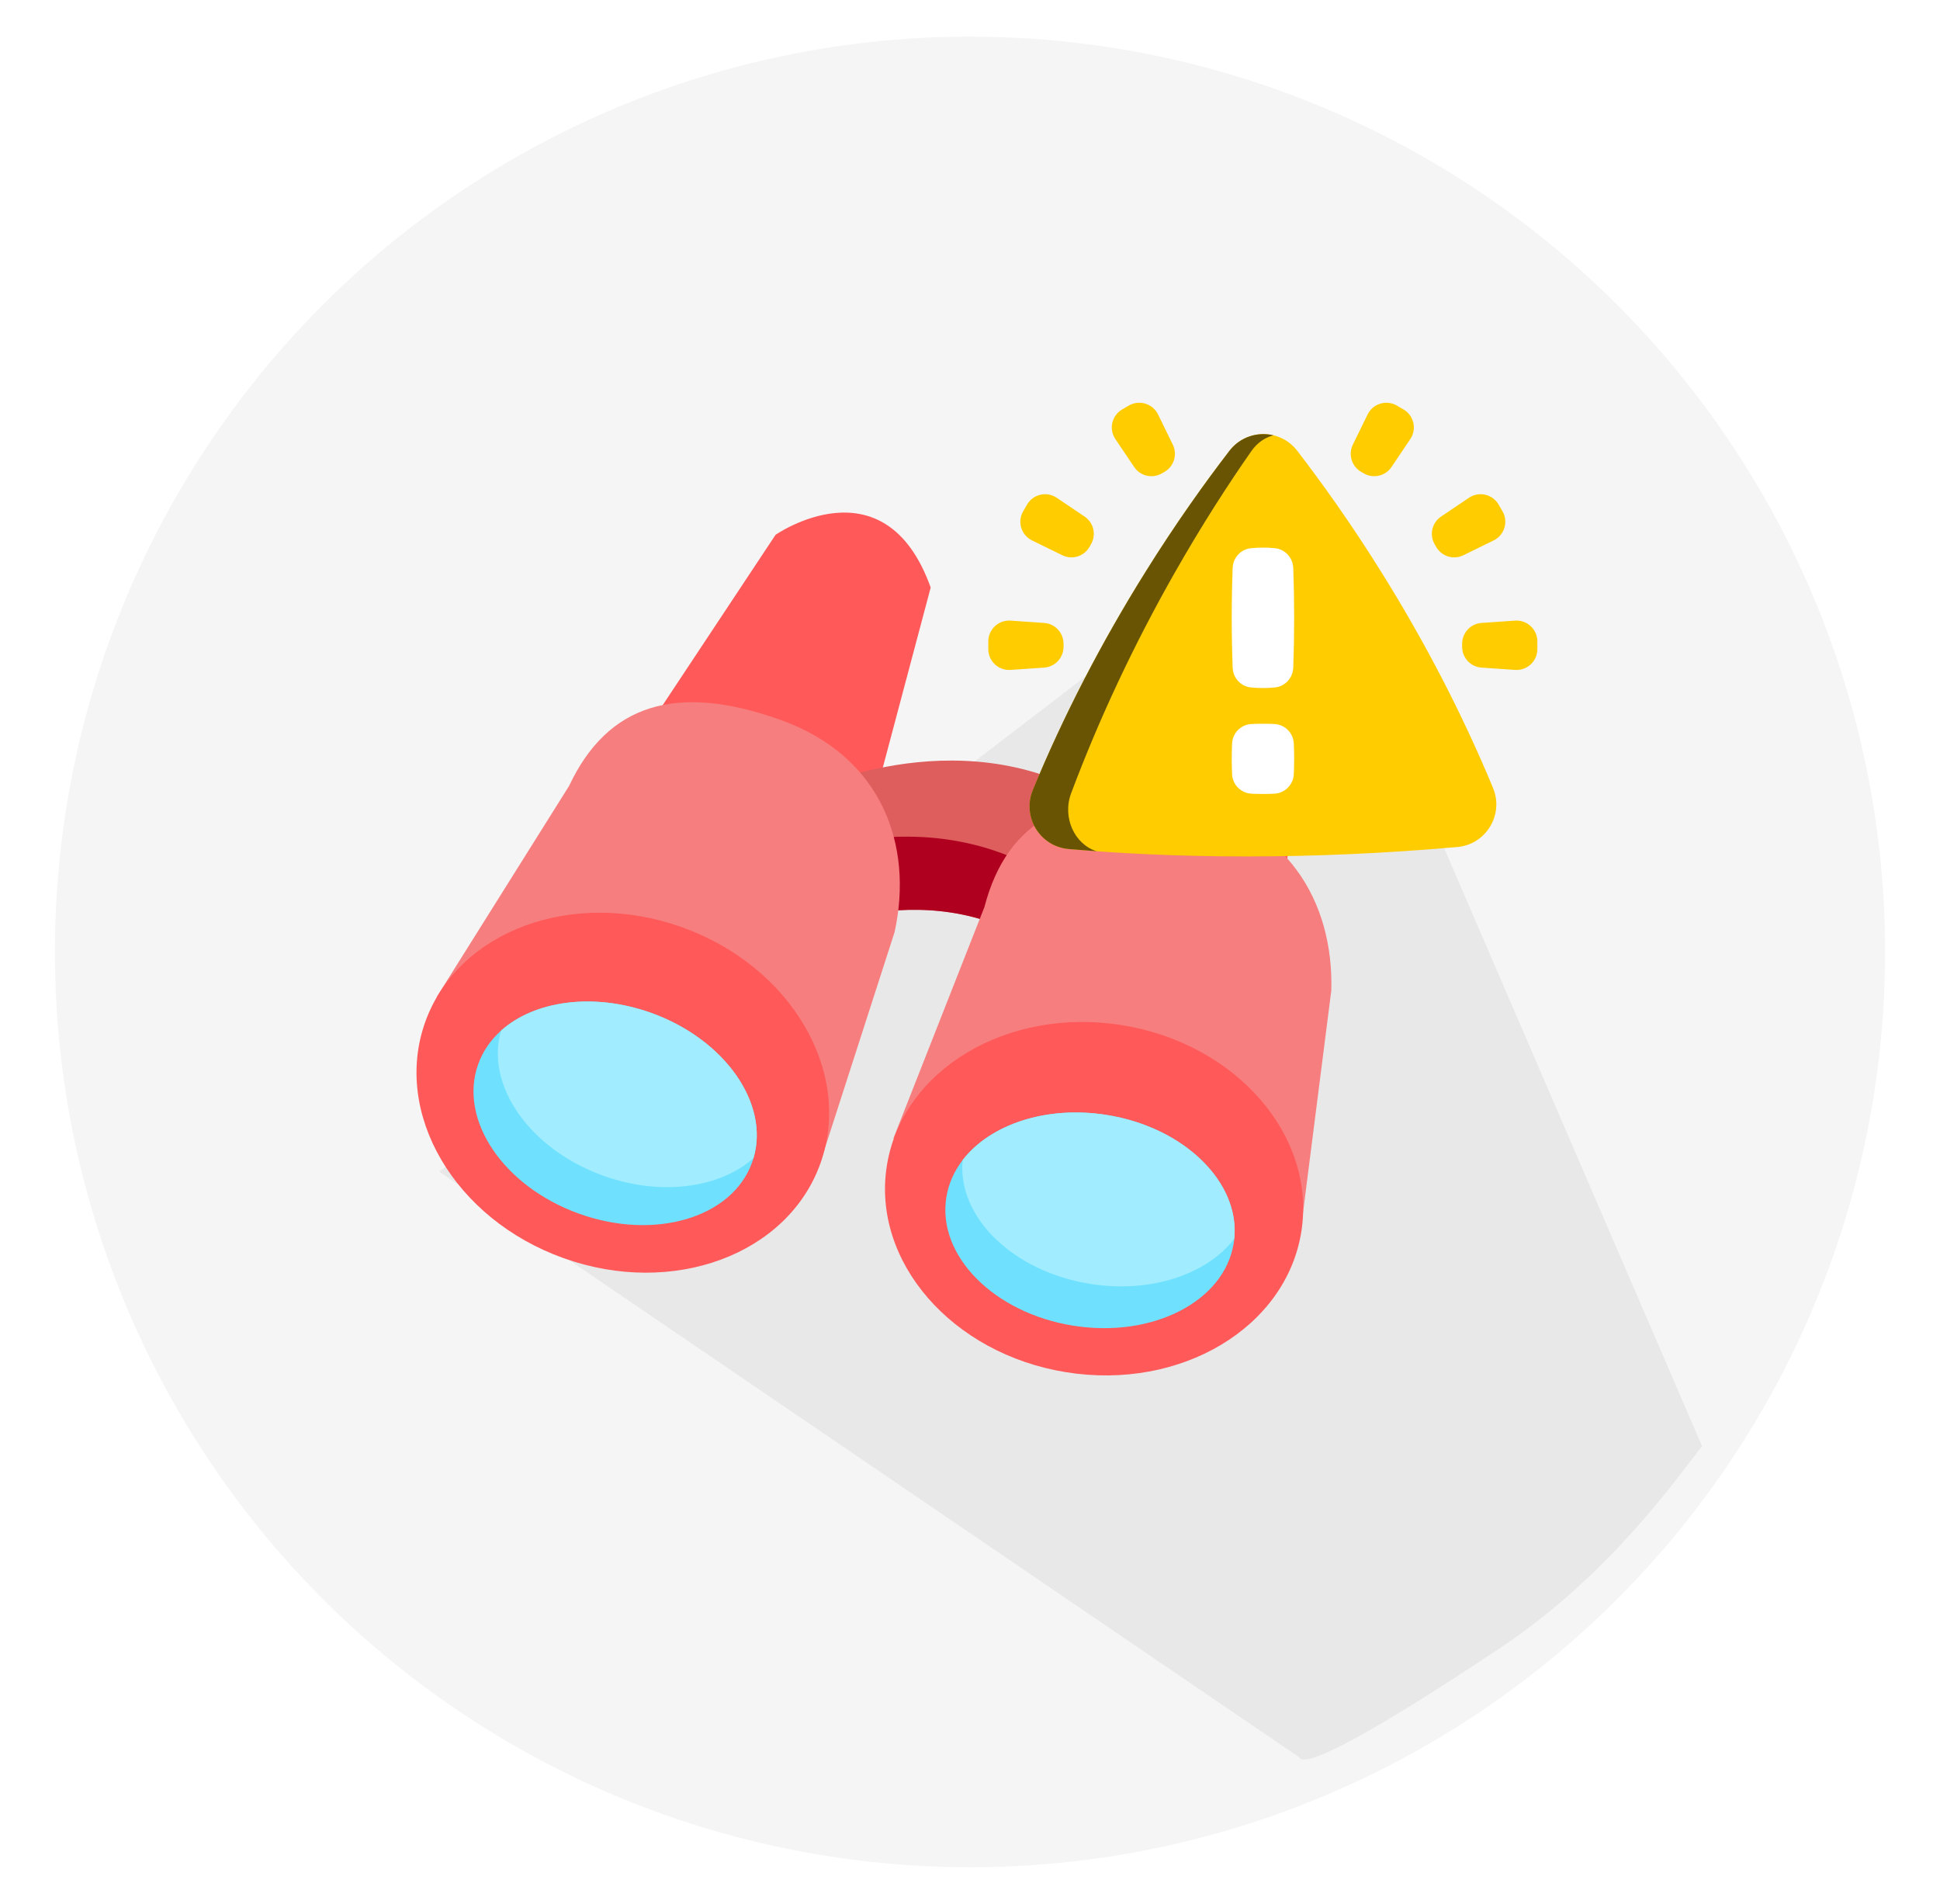 <svg width="53" height="52" viewBox="0 0 53 52" fill="none" xmlns="http://www.w3.org/2000/svg">
<g filter="url(#filter0_d_1468_1677)">
<circle cx="26" cy="25" r="25" fill="#F5F5F5"/>
</g>
<path d="M35.5 48L12 32L35.5 14L46.5 39.5C45.833 40.333 44 43 41 45C37.71 47.193 35.667 48.333 35.5 48Z" fill="#757575" fill-opacity="0.1"/>
<path d="M25.426 16.047L24.686 18.828L23.566 23.041L21.546 30.639L12.693 27.421L18.218 19.088L20.677 15.378L21.188 14.607C21.188 14.607 24.169 12.535 25.426 16.047Z" fill="#FF5959"/>
<path d="M35.605 17.627L35.39 20.497L35.066 24.844L34.48 32.684L25.186 31.153L29.081 21.944L30.814 17.844L31.174 16.993C31.174 16.993 33.722 14.407 35.605 17.627Z" fill="#FF5959"/>
<path d="M30.656 22.33L29.799 24.805L28.139 25.697C24.901 23.754 21.239 25.759 21.239 25.759L20.458 23.9L22.287 21.513C22.287 21.513 26.881 19.393 30.656 22.33Z" fill="#DE5D5D"/>
<path d="M29.799 24.805L28.139 25.697C24.901 23.754 21.239 25.759 21.239 25.759L20.458 23.9C20.458 23.9 25.656 21.02 29.799 24.805Z" fill="#AF0020"/>
<path d="M32.235 21.936C29.266 21.462 27.518 22.376 26.894 24.774L24.406 31.096L35.531 33.643L36.37 27.058C36.443 24.634 35.152 22.402 32.235 21.936Z" fill="#F67E7E"/>
<path d="M35.551 33.645C35.97 31.027 33.775 28.499 30.648 27.999C27.521 27.499 24.647 29.216 24.229 31.834C23.81 34.452 26.005 36.98 29.132 37.48C32.259 37.98 35.133 36.263 35.551 33.645Z" fill="#FF5959"/>
<path d="M33.72 33.835C33.715 33.876 33.71 33.916 33.704 33.957C33.45 35.546 31.487 36.554 29.32 36.208C27.152 35.862 25.6 34.293 25.853 32.704C25.913 32.329 26.069 31.985 26.3 31.684C27.047 30.714 28.583 30.189 30.238 30.453C32.35 30.79 33.877 32.289 33.72 33.835Z" fill="#6FE1FF"/>
<path d="M33.72 33.835C32.973 34.806 31.437 35.331 29.782 35.066C27.669 34.729 26.142 33.23 26.3 31.684C27.047 30.713 28.583 30.189 30.238 30.453C32.35 30.79 33.878 32.289 33.72 33.835Z" fill="#A1EDFF"/>
<path d="M21.32 19.661C18.488 18.648 16.602 19.224 15.547 21.466L11.937 27.221L22.402 31.776L24.44 25.457C24.958 23.088 24.101 20.657 21.32 19.661Z" fill="#F67E7E"/>
<path d="M22.413 31.776C23.306 29.28 21.613 26.392 18.632 25.325C15.65 24.259 12.51 25.418 11.617 27.914C10.724 30.41 12.417 33.298 15.398 34.364C18.379 35.431 21.52 34.272 22.413 31.776Z" fill="#FF5959"/>
<path d="M20.586 31.63C20.574 31.669 20.562 31.708 20.548 31.747C20.006 33.262 17.89 33.891 15.824 33.151C13.757 32.412 12.521 30.584 13.063 29.069C13.191 28.711 13.407 28.401 13.69 28.148C14.603 27.332 16.209 27.1 17.787 27.664C19.801 28.385 21.026 30.139 20.586 31.63Z" fill="#6FE1FF"/>
<path d="M20.586 31.63C19.673 32.446 18.067 32.679 16.488 32.114C14.474 31.393 13.249 29.639 13.69 28.148C14.603 27.332 16.209 27.1 17.787 27.664C19.801 28.385 21.026 30.139 20.586 31.63Z" fill="#A1EDFF"/>
<path d="M34.05 23.392C34.049 23.392 34.05 23.392 34.05 23.392C32.105 23.392 30.468 23.301 29.193 23.189C28.407 23.12 27.915 22.306 28.217 21.577C29.052 19.555 30.084 17.557 31.295 15.619C32.118 14.3 32.914 13.189 33.587 12.314C34.056 11.704 34.973 11.704 35.442 12.314C36.111 13.184 36.903 14.289 37.722 15.6C38.927 17.526 39.955 19.511 40.789 21.521C41.092 22.251 40.598 23.066 39.811 23.135C37.867 23.306 35.936 23.392 34.05 23.392Z" fill="#FFCC00"/>
<path d="M34.789 11.889C34.561 11.949 34.347 12.092 34.189 12.318C33.572 13.2 32.843 14.322 32.087 15.653C30.977 17.608 30.03 19.623 29.264 21.663C29.013 22.33 29.36 23.066 29.964 23.251C29.694 23.231 29.437 23.21 29.193 23.189C28.407 23.12 27.915 22.307 28.216 21.577C29.052 19.555 30.084 17.557 31.295 15.619C32.119 14.3 32.914 13.188 33.587 12.314C33.883 11.928 34.361 11.786 34.789 11.889Z" fill="#685403"/>
<path d="M39.945 17.667V17.582C39.945 17.283 40.176 17.035 40.474 17.014L41.392 16.951C41.721 16.929 42 17.189 42 17.519V17.73C42 18.059 41.721 18.32 41.392 18.297L40.474 18.234C40.176 18.214 39.945 17.966 39.945 17.667Z" fill="#FFCC00"/>
<path d="M39.236 14.939L39.194 14.865C39.044 14.606 39.121 14.276 39.369 14.109L40.132 13.595C40.406 13.411 40.778 13.498 40.943 13.783L41.048 13.965C41.213 14.251 41.101 14.616 40.805 14.761L39.979 15.165C39.71 15.297 39.386 15.198 39.236 14.939Z" fill="#FFCC00"/>
<path d="M37.259 12.93L37.186 12.888C36.927 12.738 36.828 12.414 36.959 12.145L37.363 11.319C37.508 11.023 37.873 10.912 38.159 11.076L38.341 11.182C38.627 11.347 38.713 11.718 38.529 11.992L38.016 12.755C37.849 13.003 37.518 13.08 37.259 12.93Z" fill="#FFCC00"/>
<path d="M29.055 17.667V17.582C29.055 17.283 28.824 17.035 28.526 17.014L27.608 16.951C27.279 16.929 27 17.189 27 17.519V17.73C27 18.059 27.279 18.32 27.608 18.297L28.526 18.234C28.824 18.214 29.055 17.966 29.055 17.667Z" fill="#FFCC00"/>
<path d="M29.764 14.939L29.806 14.865C29.956 14.606 29.879 14.276 29.631 14.109L28.868 13.595C28.594 13.411 28.222 13.498 28.058 13.783L27.952 13.965C27.787 14.251 27.899 14.616 28.195 14.761L29.021 15.165C29.29 15.297 29.614 15.198 29.764 14.939Z" fill="#FFCC00"/>
<path d="M31.741 12.93L31.814 12.888C32.074 12.738 32.172 12.414 32.041 12.145L31.637 11.319C31.492 11.023 31.127 10.912 30.841 11.076L30.659 11.182C30.373 11.347 30.287 11.718 30.471 11.992L30.985 12.755C31.151 13.003 31.482 13.08 31.741 12.93Z" fill="#FFCC00"/>
<path d="M34.175 14.973C34.394 14.951 34.613 14.951 34.831 14.973C35.108 15.001 35.32 15.232 35.331 15.51C35.364 16.42 35.364 17.329 35.331 18.239C35.32 18.517 35.108 18.748 34.831 18.776C34.613 18.798 34.394 18.798 34.175 18.776C33.898 18.748 33.686 18.517 33.676 18.239C33.642 17.329 33.642 16.42 33.676 15.51C33.686 15.232 33.898 15.001 34.175 14.973Z" fill="white"/>
<path d="M34.191 19.775C34.399 19.765 34.607 19.765 34.816 19.775C35.102 19.788 35.333 20.019 35.346 20.306C35.359 20.586 35.359 20.866 35.346 21.146C35.333 21.433 35.102 21.664 34.816 21.678C34.607 21.688 34.399 21.688 34.191 21.678C33.904 21.664 33.673 21.433 33.66 21.146C33.648 20.866 33.648 20.586 33.66 20.306C33.673 20.019 33.904 19.788 34.191 19.775Z" fill="white"/>
<defs>
<filter id="filter0_d_1468_1677" x="0.5" y="0" width="52" height="52" filterUnits="userSpaceOnUse" color-interpolation-filters="sRGB">
<feFlood flood-opacity="0" result="BackgroundImageFix"/>
<feColorMatrix in="SourceAlpha" type="matrix" values="0 0 0 0 0 0 0 0 0 0 0 0 0 0 0 0 0 0 127 0" result="hardAlpha"/>
<feOffset dx="0.5" dy="1"/>
<feGaussianBlur stdDeviation="0.5"/>
<feComposite in2="hardAlpha" operator="out"/>
<feColorMatrix type="matrix" values="0 0 0 0 0 0 0 0 0 0 0 0 0 0 0 0 0 0 0.1 0"/>
<feBlend mode="normal" in2="BackgroundImageFix" result="effect1_dropShadow_1468_1677"/>
<feBlend mode="normal" in="SourceGraphic" in2="effect1_dropShadow_1468_1677" result="shape"/>
</filter>
</defs>
</svg>
